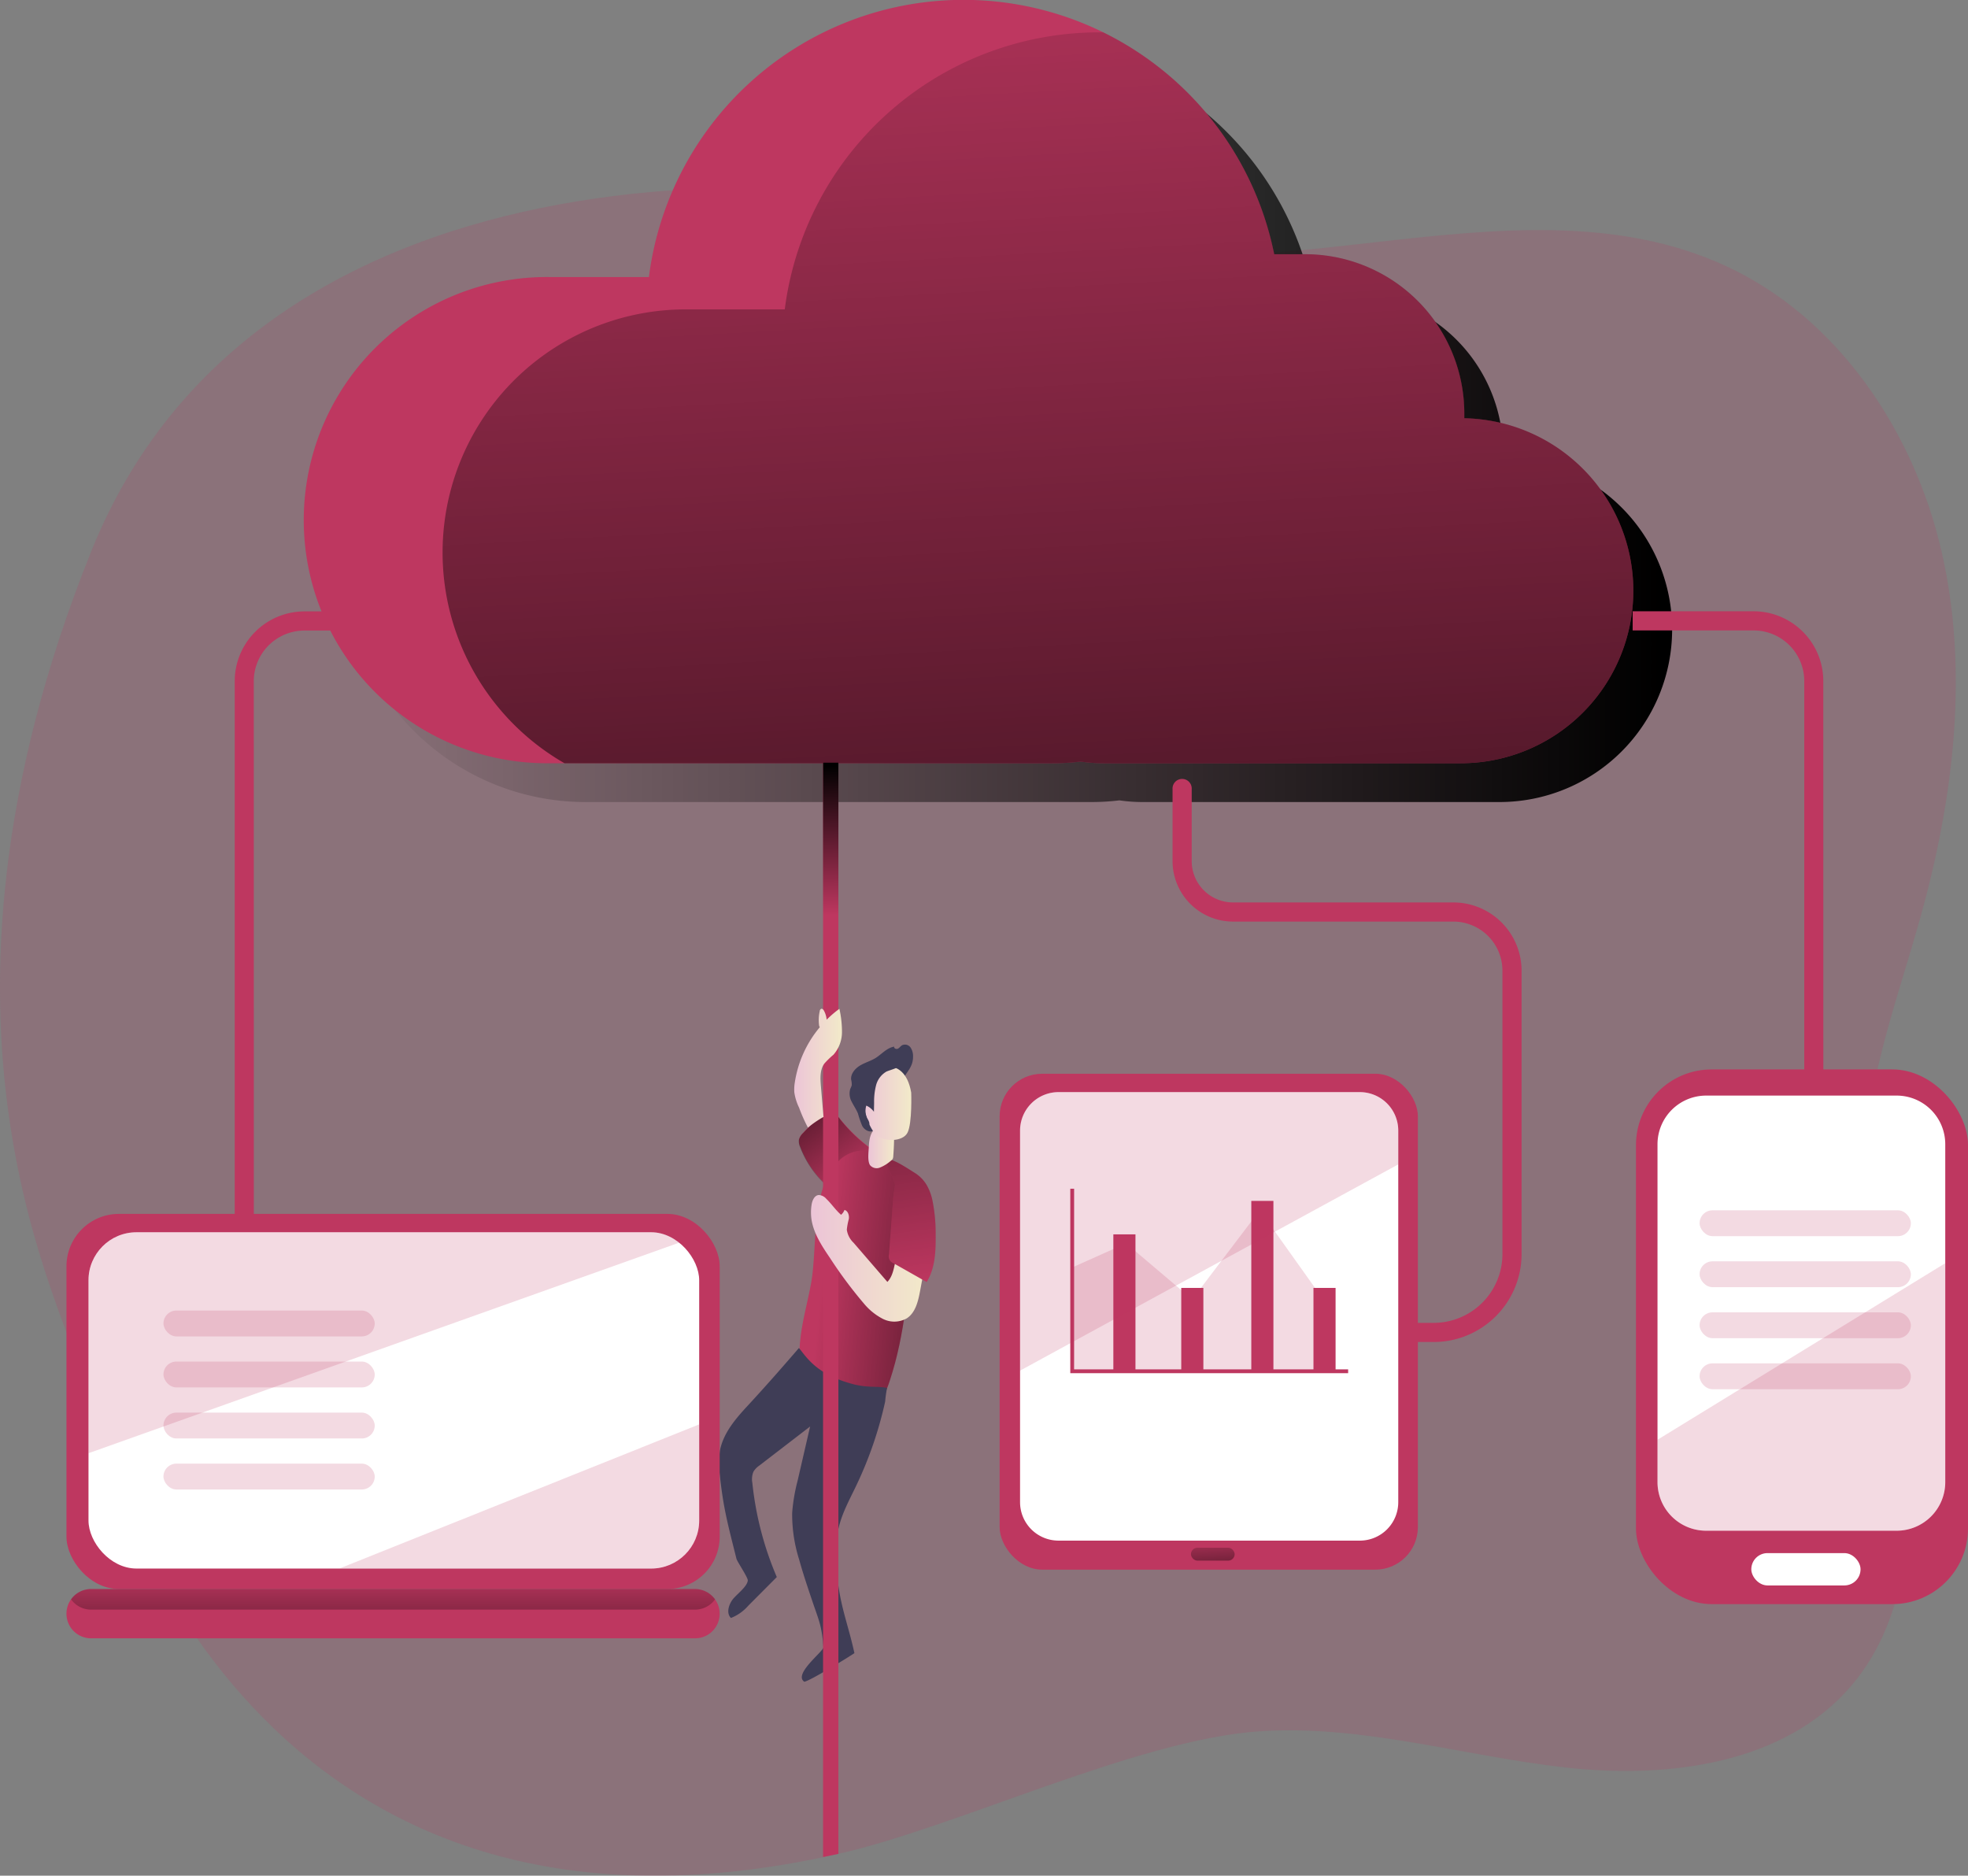 <svg id="Layer_1" data-name="Layer 1" xmlns="http://www.w3.org/2000/svg" xmlns:xlink="http://www.w3.org/1999/xlink" width="504.59" height="480.9" viewBox="0 0 504.59 480.9">
  <rect x="0" y="0" width="504.59" height="480.9" fill="#808080" stroke="none"/>
  <defs>
    <linearGradient id="linear-gradient" x1="254.01" y1="304.13" x2="226.78" y2="268.19" gradientUnits="userSpaceOnUse">
      <stop offset="0" stop-opacity="0"/>
      <stop offset="0.99"/>
    </linearGradient>
    <linearGradient id="linear-gradient-2" x1="243.75" y1="329.23" x2="305.38" y2="335.59" xlink:href="#linear-gradient"/>
    <linearGradient id="linear-gradient-3" x1="121.74" y1="108.66" x2="461.85" y2="108.66" xlink:href="#linear-gradient"/>
    <linearGradient id="linear-gradient-4" x1="288.59" y1="-46.13" x2="314.02" y2="415.99" xlink:href="#linear-gradient"/>
    <linearGradient id="linear-gradient-5" x1="133.9" y1="403.66" x2="133.9" y2="440.51" gradientUnits="userSpaceOnUse">
      <stop offset="0" stop-opacity="0"/>
      <stop offset="0.41" stop-opacity="0.41"/>
      <stop offset="0.99"/>
    </linearGradient>
    <linearGradient id="linear-gradient-6" x1="310.64" y1="392.64" x2="311.75" y2="413.1" xlink:href="#linear-gradient-5"/>
    <linearGradient id="linear-gradient-7" x1="209.45" y1="234.78" x2="208.09" y2="196" xlink:href="#linear-gradient"/>
    <linearGradient id="linear-gradient-8" x1="241.07" y1="323.5" x2="270.67" y2="323.5" gradientUnits="userSpaceOnUse">
      <stop offset="0" stop-color="#ecc4d7"/>
      <stop offset="0.42" stop-color="#efd4d1"/>
      <stop offset="1" stop-color="#f2eac9"/>
    </linearGradient>
    <linearGradient id="linear-gradient-9" x1="268.52" y1="330.49" x2="253.32" y2="213.3" xlink:href="#linear-gradient"/>
    <linearGradient id="linear-gradient-10" x1="236.72" y1="274.73" x2="248.97" y2="274.73" xlink:href="#linear-gradient-8"/>
    <linearGradient id="linear-gradient-11" x1="255.75" y1="294.68" x2="262.36" y2="294.68" xlink:href="#linear-gradient-8"/>
    <linearGradient id="linear-gradient-12" x1="254.41" y1="283.76" x2="266.78" y2="283.76" xlink:href="#linear-gradient-8"/>
  </defs>
  <title>Data Center</title>
  <g>
    <path d="M56.51,142.24c-49.12,122.23-6.28,194-2.17,212.61,6.22,28.25,45.75,154.83,193.74,121.32,30.59-6.93,76.47-29.23,107.76-31.41,26.43-1.85,52.42,6.33,78.75,9.27s56.17-.89,73.3-21.09c15.05-17.76,16.24-43.44,12.86-66.48s-10.56-45.77-9.51-69c1-21.16,8.69-41.33,14.36-61.74,8.46-30.45,12.41-62.88,5.28-93.66s-26.57-59.75-55.27-73C420,43.4,351,82.11,294.41,58.55,263.41,45.65,102.67,27.35,56.51,142.24Z" transform="translate(-33.12 -0.87)" fill="#be3760" opacity="0.18" style="isolation: isolate"/>
    <path d="M267.22,271.7a3.85,3.85,0,0,0-.66-2.3,1.75,1.75,0,0,0-2.16-.54c-.39.23-.65.66-1.06.87s-1.09-.08-.95-.52c-1.87.29-3.18,1.92-4.78,2.92-1.27.78-2.75,1.18-4,1.94s-2.42,2.11-2.26,3.59a5.34,5.34,0,0,1,.16,1.42,4.83,4.83,0,0,1-.38.95,4.27,4.27,0,0,0,.37,3.32c.5,1,1.19,2,1.6,3a23.68,23.68,0,0,0,1.1,3.2c.56,1,1.79,1.74,2.81,1.25-.85-1.3-.32-3,.29-4.47,1-2.3,2.15-4.68,4.28-6a8.15,8.15,0,0,0,2.32-1.62,19.57,19.57,0,0,0,1.16-1.92C266.17,275.11,267.26,273.94,267.22,271.7Z" transform="translate(-33.12 -0.87)" fill="#3f3d56"/>
    <path d="M248.05,287.13a3.63,3.63,0,0,0-1-1c-1.23-.71-2.74.22-3.82,1.14a52.16,52.16,0,0,0-4.22,4.06A3.59,3.59,0,0,0,238,293a3.4,3.4,0,0,0,.29,1.8,25.47,25.47,0,0,0,7.06,10.24,3.28,3.28,0,0,0,1.75.94,3.4,3.4,0,0,0,1.84-.54l7.83-4c1.42-.73,3.11-1.83,2.49-3.7-.41-1.21-1.7-1.62-2.67-2.31A41.64,41.64,0,0,1,248.05,287.13Z" transform="translate(-33.12 -0.87)" fill="#be3760"/>
    <path d="M248.05,287.22a3.6,3.6,0,0,0-1-1c-1.23-.71-2.74.21-3.82,1.13A52.16,52.16,0,0,0,239,291.4a3.63,3.63,0,0,0-1.05,1.7,3.45,3.45,0,0,0,.29,1.81,25.51,25.51,0,0,0,7.06,10.23,3.3,3.3,0,0,0,1.75.95,3.5,3.5,0,0,0,1.84-.55l7.83-4c1.42-.73,3.11-1.83,2.49-3.7-.41-1.2-1.7-1.61-2.67-2.31A41.39,41.39,0,0,1,248.05,287.22Z" transform="translate(-33.12 -0.87)" fill="url(#linear-gradient)"/>
    <path d="M266.61,306.11c.95,3.95.66,8.07.36,12.12-.89,12.3-1.81,24.74-5.66,36.45-1,3.11-2.38,6.32-5,8.22-4.33,3.09-10.84,1.39-14.27-2.67s-4.27-9.76-3.82-15.06,2-10.43,2.93-15.67c1.49-8.82,0-22.68,6.07-30C253.7,291.62,264.61,297.71,266.61,306.11Z" transform="translate(-33.12 -0.87)" fill="#be3760"/>
    <path d="M266.61,306.11c.95,3.95.66,8.07.36,12.12-.89,12.3-1.81,24.74-5.66,36.45-1,3.11-2.38,6.32-5,8.22-4.33,3.09-10.84,1.39-14.27-2.67s-4.27-9.76-3.82-15.06,2-10.43,2.93-15.67c1.49-8.82,0-22.68,6.07-30C253.7,291.62,264.61,297.71,266.61,306.11Z" transform="translate(-33.12 -0.87)" fill="url(#linear-gradient-2)"/>
    <path d="M260.55,356.72a35.06,35.06,0,0,0-.48,3.5,99.15,99.15,0,0,1-7.49,21.7c-1.55,3.24-3.3,6.43-4.24,9.9-1.31,4.79-1,9.88-.37,14.81.87,6.79,2.77,11.39,4.22,18.08-1.18.82-11.41,7.15-12.85,7.33-2.9-1.94,5-7.84,4.91-8.85-.42-5.18-1-6.47-2.55-10.93-1.3-3.85-2.62-7.7-3.7-11.61a38.38,38.38,0,0,1-1.77-11.91,46,46,0,0,1,1.39-8.22l3.21-13.92-13,10a5.18,5.18,0,0,0-1.51,1.55,5,5,0,0,0-.3,2.91,82.91,82.91,0,0,0,6.27,24.14L225,412.52a11.46,11.46,0,0,1-4.47,3.17c-1.2-1.16-.63-3.21.32-4.58s3.88-3.39,4-5.05c.06-.73-2.72-4.83-2.9-5.53-2.1-8.44-3.35-12.77-4.26-21.42a22.66,22.66,0,0,1,0-6.21c.85-4.71,4.23-8.51,7.48-12,4.9-5.33,8.63-9.6,12.8-14.43,2,2.45,4.58,6.88,14.1,9.33C255.85,356.73,258.28,356.2,260.55,356.72Z" transform="translate(-33.12 -0.87)" fill="#3f3d56"/>
    <path d="M461.85,162.27a44.25,44.25,0,0,1-44.23,44.23H326.14a40.53,40.53,0,0,1-6-.43,59.6,59.6,0,0,1-7.23.43H184.07a62.33,62.33,0,1,1,0-124.65h25.38A81.3,81.3,0,0,1,369.78,76h7.88a40.85,40.85,0,0,1,40.86,40.84c0,.41,0,.82,0,1.21A44.21,44.21,0,0,1,461.85,162.27Z" transform="translate(-33.12 -0.87)" fill="url(#linear-gradient-3)"/>
    <path d="M451.9,152.32a44.25,44.25,0,0,1-44.23,44.23H316.2a40.67,40.67,0,0,1-6-.43,59.56,59.56,0,0,1-7.22.43H174.12a62.33,62.33,0,1,1,0-124.65H199.5a81.29,81.29,0,0,1,160.33-5.85h7.88a40.85,40.85,0,0,1,40.86,40.83c0,.42,0,.83,0,1.22A44.22,44.22,0,0,1,451.9,152.32Z" transform="translate(-33.12 -0.87)" fill="#be3760"/>
    <path d="M451.9,152.32a44.25,44.25,0,0,1-44.23,44.23H316.2a40.67,40.67,0,0,1-6-.43,59.56,59.56,0,0,1-7.22.43H177.85A62.33,62.33,0,0,1,208.94,80.19h25.39A81.31,81.31,0,0,1,315,9.16h1a81.39,81.39,0,0,1,43.86,56.88h7.88a40.85,40.85,0,0,1,40.86,40.83c0,.42,0,.83,0,1.22A44.22,44.22,0,0,1,451.9,152.32Z" transform="translate(-33.12 -0.87)" fill="url(#linear-gradient-4)"/>
    <path d="M98.21,365.7H93.3V175.5a17.91,17.91,0,0,1,17.89-17.88h31v4.91h-31a13,13,0,0,0-13,13Z" transform="translate(-33.12 -0.87)" fill="#be3760"/>
    <path d="M500.63,365.7h-4.9V175.5a13,13,0,0,0-13-13h-31v-4.91h31a17.9,17.9,0,0,1,17.88,17.88Z" transform="translate(-33.12 -0.87)" fill="#be3760"/>
    <rect x="419.46" y="274.18" width="85.13" height="137.09" rx="19.41" fill="#be3760"/>
    <path d="M531.88,294.24v86.62a12.46,12.46,0,0,1-12.46,12.46H470.57a12.46,12.46,0,0,1-12.47-12.46V294.24a12.48,12.48,0,0,1,12.47-12.48h48.85A12.47,12.47,0,0,1,531.88,294.24Z" transform="translate(-33.12 -0.87)" fill="#fff"/>
    <rect x="449.03" y="398.19" width="28.01" height="8.29" rx="4.15" fill="#fff"/>
    <rect x="17.04" y="311.22" width="167.49" height="96.18" rx="13.45" fill="#be3760"/>
    <rect x="22.69" y="315.93" width="156.58" height="86.22" rx="12.31" fill="#fff"/>
    <path d="M217.64,414.59a6.3,6.3,0,0,1-6.32,6.32H56.48a6.32,6.32,0,1,1,0-12.64H211.32a6.34,6.34,0,0,1,6.32,6.32Z" transform="translate(-33.12 -0.87)" fill="#be3760"/>
    <path d="M216.45,410.91a5.38,5.38,0,0,1-.65.78,6.31,6.31,0,0,1-4.48,1.86H56.48a6.31,6.31,0,0,1-5.14-2.64,6.22,6.22,0,0,1,5.14-2.64H211.32A6.28,6.28,0,0,1,216.45,410.91Z" transform="translate(-33.12 -0.87)" fill="url(#linear-gradient-5)"/>
    <path d="M400.71,344.94H320.55c-1.35,0-3.4-1.1-3.4-2.45s2.05-2.46,3.4-2.46h80.16a17.64,17.64,0,0,0,17.63-17.62V249.73a12.59,12.59,0,0,0-12.58-12.58h-56.5a15.52,15.52,0,0,1-15.5-15.5V203.19a2.46,2.46,0,1,1,4.91,0v18.46a10.6,10.6,0,0,0,10.59,10.59h56.5a17.51,17.51,0,0,1,17.49,17.49v72.68A22.56,22.56,0,0,1,400.71,344.94Z" transform="translate(-33.12 -0.87)" fill="#be3760"/>
    <rect x="435.77" y="310.3" width="54.17" height="6.63" rx="3.32" fill="#be3760" opacity="0.18" style="isolation: isolate"/>
    <rect x="435.77" y="323.38" width="54.17" height="6.63" rx="3.32" fill="#be3760" opacity="0.18" style="isolation: isolate"/>
    <rect x="435.77" y="336.46" width="54.17" height="6.63" rx="3.32" fill="#be3760" opacity="0.18" style="isolation: isolate"/>
    <rect x="435.77" y="349.54" width="54.17" height="6.63" rx="3.32" fill="#be3760" opacity="0.18" style="isolation: isolate"/>
    <rect x="41.91" y="336" width="54.17" height="6.63" rx="3.32" fill="#be3760" opacity="0.18" style="isolation: isolate"/>
    <rect x="41.91" y="349.08" width="54.17" height="6.63" rx="3.32" fill="#be3760" opacity="0.18" style="isolation: isolate"/>
    <rect x="41.91" y="362.17" width="54.17" height="6.63" rx="3.32" fill="#be3760" opacity="0.18" style="isolation: isolate"/>
    <rect x="41.91" y="375.25" width="54.17" height="6.63" rx="3.32" fill="#be3760" opacity="0.18" style="isolation: isolate"/>
    <path d="M207.58,319.36,55.81,373.45V329.12A12.32,12.32,0,0,1,68.13,316.8H200.07A12.21,12.21,0,0,1,207.58,319.36Z" transform="translate(-33.12 -0.87)" fill="#be3760" opacity="0.18" style="isolation: isolate"/>
    <path d="M212.39,366.06V390.7A12.31,12.31,0,0,1,200.07,403H120.19Z" transform="translate(-33.12 -0.87)" fill="#be3760" opacity="0.18" style="isolation: isolate"/>
    <g>
      <rect x="256.3" y="275.29" width="107.24" height="127.14" rx="10.91" fill="#be3760"/>
      <path d="M391.63,290.73V386a9.85,9.85,0,0,1-9.86,9.86H304.53a9.86,9.86,0,0,1-9.87-9.86V290.73a9.87,9.87,0,0,1,9.87-9.86h77.24A9.86,9.86,0,0,1,391.63,290.73Z" transform="translate(-33.12 -0.87)" fill="#fff"/>
      <polygon points="274.72 325.04 288.73 318.77 305.68 333.14 323 310.3 340.32 334.62 340.32 351.43 275.4 351.43 274.72 325.04" fill="#be3760" opacity="0.18" style="isolation: isolate"/>
      <rect x="305.36" y="396.81" width="11.2" height="3.31" rx="1.66" fill="url(#linear-gradient-6)"/>
      <polygon points="345.66 352.06 274.42 352.06 274.42 304.77 275.4 304.77 275.4 351.08 345.66 351.08 345.66 352.06" fill="#be3760"/>
      <rect x="285.46" y="316.47" width="5.67" height="34.96" fill="#be3760"/>
      <rect x="320.83" y="307.89" width="5.67" height="43.55" fill="#be3760"/>
      <rect x="302.87" y="330.2" width="5.67" height="21.23" fill="#be3760"/>
      <rect x="336.77" y="330.2" width="5.67" height="21.23" fill="#be3760"/>
      <path d="M391.63,290.73v8.67l-97,52.89V290.73a9.87,9.87,0,0,1,9.87-9.86h77.24A9.86,9.86,0,0,1,391.63,290.73Z" transform="translate(-33.12 -0.87)" fill="#be3760" opacity="0.18" style="isolation: isolate"/>
    </g>
    <path d="M531.88,329.64v51.22a12.46,12.46,0,0,1-12.46,12.46H470.57a12.46,12.46,0,0,1-12.47-12.46V370l73.75-45.25Z" transform="translate(-33.12 -0.87)" fill="#be3760" opacity="0.18" style="isolation: isolate"/>
    <polygon points="214.96 475.3 211.03 476.11 211.03 195.48 214.96 195.48 214.96 475.3" fill="#be3760"/>
    <polygon points="214.96 475.3 211.03 476.11 211.03 195.48 214.96 195.48 214.96 475.3" fill="url(#linear-gradient-7)"/>
    <path d="M245,308.25a2.75,2.75,0,0,0-1.93-1c-1.14.08-1.71,1.42-1.87,2.56a12.48,12.48,0,0,0,0,3.81c.59,3.61,2.69,6.77,4.75,9.81A111.46,111.46,0,0,0,254.56,335a15.64,15.64,0,0,0,4.91,4,6.49,6.49,0,0,0,6.13-.12c2.24-1.44,2.92-4.35,3.42-7l1.5-8.05a3.55,3.55,0,0,0,0-2.14,3.36,3.36,0,0,0-1.24-1.27,4.88,4.88,0,0,0-2.14-1c-2.15-.23-3.71,2-4.26,4.11s-.73,4.44-2.24,6L252,319.52a5.78,5.78,0,0,1-1.76-3.36,16.67,16.67,0,0,1,.52-2.77c.13-.93-.21-2.08-1.12-2.31a3.07,3.07,0,0,1-.87,1.24C247.42,311.19,246.33,309.51,245,308.25Z" transform="translate(-33.12 -0.87)" fill="url(#linear-gradient-8)"/>
    <path d="M262,309.76l-.95,12.7a1.91,1.91,0,0,0,1.24,2.32l8.43,4.78c2.17-3.51,2.35-7.86,2.3-12a42.75,42.75,0,0,0-.84-9,13.24,13.24,0,0,0-1.54-4,9.26,9.26,0,0,0-3.1-3.06c-.87-.52-6-4-6.88-3.26-1,.9,2.19,5.38,1.92,6.66A37.24,37.24,0,0,0,262,309.76Z" transform="translate(-33.12 -0.87)" fill="#be3760"/>
    <path d="M262,309.76l-.95,12.7a1.91,1.91,0,0,0,1.24,2.32l8.43,4.78c2.17-3.51,2.35-7.86,2.3-12a42.75,42.75,0,0,0-.84-9,13.24,13.24,0,0,0-1.54-4,9.26,9.26,0,0,0-3.1-3.06c-.87-.52-6-4-6.88-3.26-1,.9,2.19,5.38,1.92,6.66A37.24,37.24,0,0,0,262,309.76Z" transform="translate(-33.12 -0.87)" fill="url(#linear-gradient-9)"/>
    <path d="M249,265.63a8.81,8.81,0,0,1-2.18,5.65,21.45,21.45,0,0,0-2.32,2.25c-1.2,1.63-1.07,3.84-.9,5.86.22,2.61.45,5.22.67,7.84a27,27,0,0,0-4,2.74,41.24,41.24,0,0,1-2.27-5.12,13.32,13.32,0,0,1-1.22-3.92,11,11,0,0,1,.13-2.56,28.75,28.75,0,0,1,6.41-14.15.87.87,0,0,1-.19-.46,10.53,10.53,0,0,1,.17-3.67.69.69,0,0,1,.37-.57c.26-.09.52.15.66.39a5.82,5.82,0,0,1,.74,2.39,28,28,0,0,1,3.27-2.79A26.91,26.91,0,0,1,249,265.63Z" transform="translate(-33.12 -0.87)" fill="url(#linear-gradient-10)"/>
    <path d="M256.17,299.57a2.22,2.22,0,0,0,2.64.61,9.51,9.51,0,0,0,2.7-1.69A1.73,1.73,0,0,0,262,298a1.68,1.68,0,0,0,.15-.67c.1-1.3.17-2.61.2-3.92s-.05-3.12-1.16-4.07a1.05,1.05,0,0,0-.49-.28,1.6,1.6,0,0,0-.65.06,6.53,6.53,0,0,0-2.41,1c-1.36,1-1.68,3-1.74,4.57C255.85,296,255.47,298.39,256.17,299.57Z" transform="translate(-33.12 -0.87)" fill="url(#linear-gradient-11)"/>
    <path d="M266.75,281s.28,7.74-.92,10.22-6.27,2.49-8.2.46-4-7.73-2.95-12.62S265,270.63,266.75,281Z" transform="translate(-33.12 -0.87)" fill="url(#linear-gradient-12)"/>
    <path d="M260.34,275.64a5.71,5.71,0,0,0-2.61,3.52,16.75,16.75,0,0,0-.49,4.47l-.05,2.28a4.77,4.77,0,0,0-1.95-1.58,4.38,4.38,0,0,0,.28,3.33,3.74,3.74,0,0,1,.47,1,.87.87,0,0,1-.37,1c-.55.26-1.08-.39-1.35-.94-1.07-2.19-2.18-4.57-1.74-7a10.08,10.08,0,0,1,.91-2.53,12.64,12.64,0,0,1,4.21-5.4,6,6,0,0,1,5.2-.7C265.82,274.22,261.29,275.13,260.34,275.64Z" transform="translate(-33.12 -0.87)" fill="#3f3d56"/>
  </g>
</svg>
